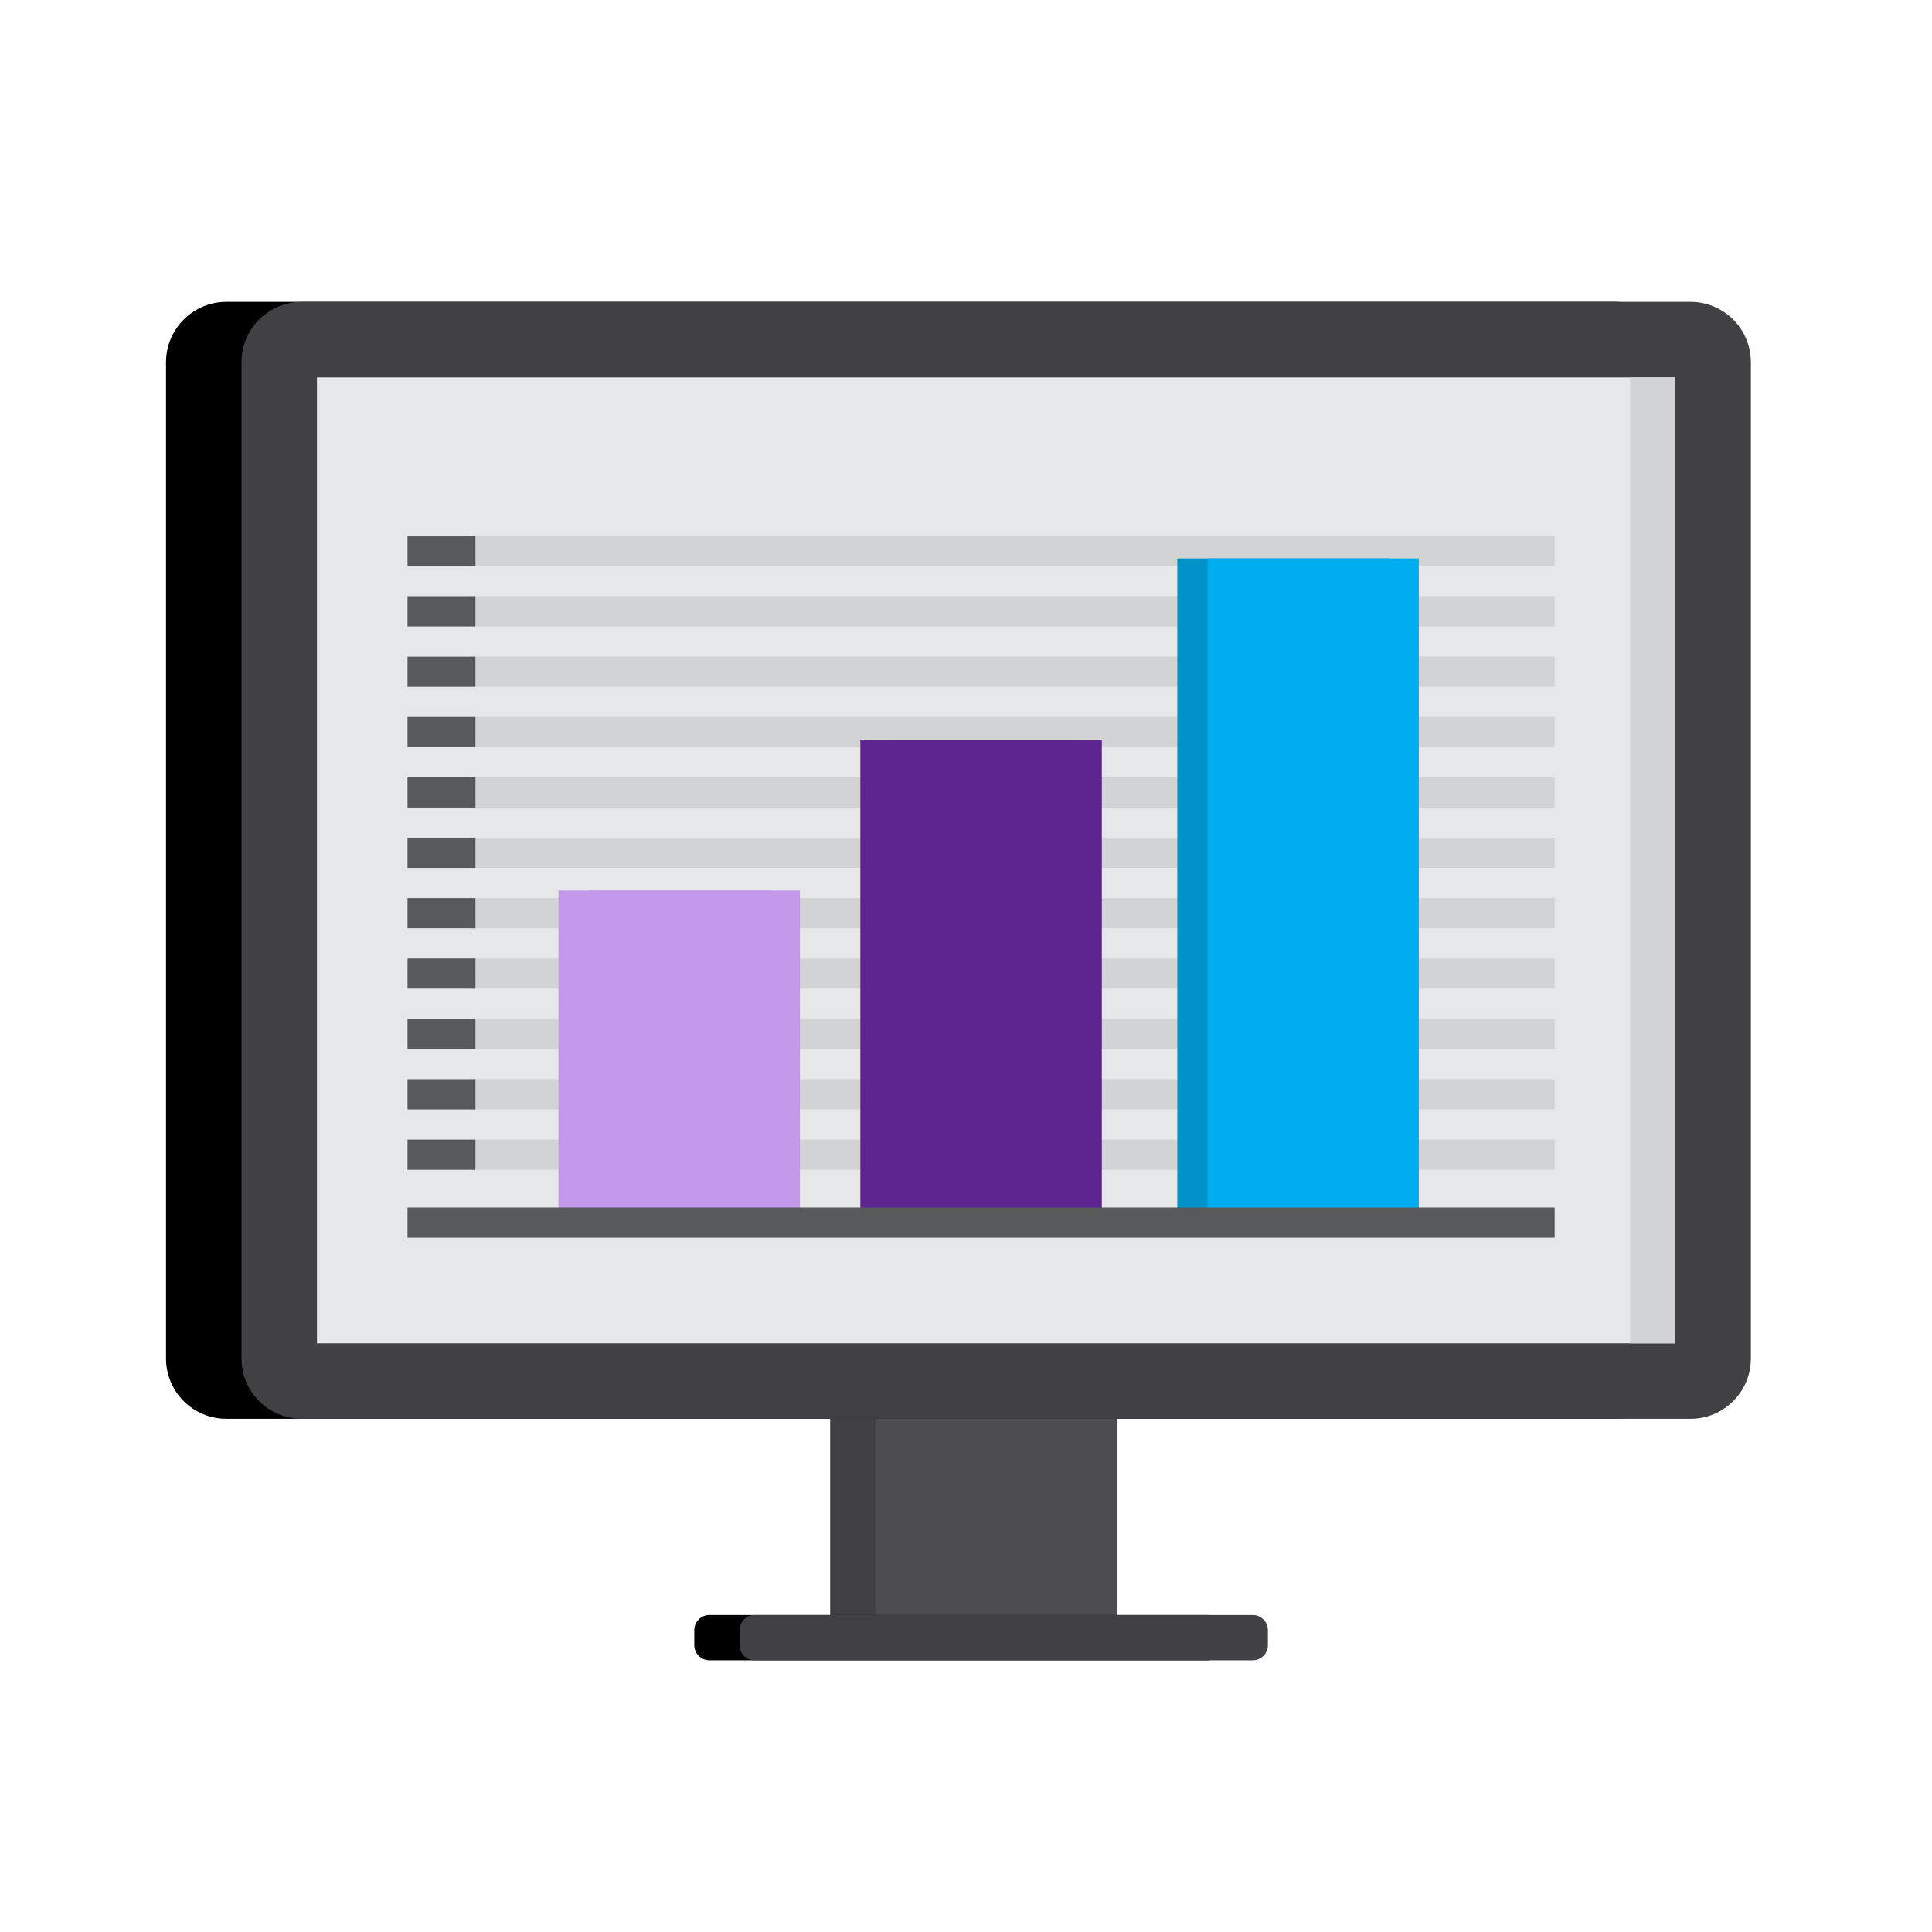 <?xml version="1.0" ?><!DOCTYPE svg  PUBLIC '-//W3C//DTD SVG 1.1//EN'  'http://www.w3.org/Graphics/SVG/1.1/DTD/svg11.dtd'>
<svg enable-background="new 0 0 128 128" id="Layer_1" version="1.1" viewBox="0 0 128 128" xml:space="preserve" xmlns="http://www.w3.org/2000/svg" xmlns:xlink="http://www.w3.org/1999/xlink">
	<rect fill="#414042" height="31" width="16" x="55" y="77"/>
	<rect fill="#4D4D4F" height="31" width="16" x="58" y="77"/>
	<path d="M107,94H15c-2.21,0-4-1.79-4-4V24c0-2.21,1.79-4,4-4h92c2.21,0,4,1.79,4,4v66C111,92.21,109.21,94,107,94z"/>
	<path d="M112,94H20c-2.21,0-4-1.79-4-4V24c0-2.21,1.79-4,4-4h92c2.21,0,4,1.79,4,4v66C116,92.21,114.21,94,112,94z" fill="#414042"/>
	<rect fill="#E6E7E8" height="64" width="90" x="21" y="25"/>
	<rect fill="#D1D3D4" height="64" width="3" x="108" y="25"/>
	<path d="M47,110h33c0.55,0,1-0.45,1-1v-1c0-0.55-0.45-1-1-1H47c-0.55,0-1,0.45-1,1v1C46,109.55,46.45,110,47,110z"/>
	<path d="M50,110h33c0.55,0,1-0.45,1-1v-1c0-0.55-0.45-1-1-1H50c-0.55,0-1,0.45-1,1v1C49,109.55,49.45,110,50,110z" fill="#414042"/>
	<line fill="none" stroke="#D1D3D4" stroke-linecap="square" stroke-miterlimit="10" stroke-width="2" x1="32.16" x2="102" y1="76.5" y2="76.5"/>
	<line fill="none" stroke="#D1D3D4" stroke-linecap="square" stroke-miterlimit="10" stroke-width="2" x1="32.16" x2="102" y1="72.5" y2="72.5"/>
	<line fill="none" stroke="#D1D3D4" stroke-linecap="square" stroke-miterlimit="10" stroke-width="2" x1="32.16" x2="102" y1="68.5" y2="68.5"/>
	<line fill="none" stroke="#D1D3D4" stroke-linecap="square" stroke-miterlimit="10" stroke-width="2" x1="32.16" x2="102" y1="64.5" y2="64.5"/>
	<line fill="none" stroke="#D1D3D4" stroke-linecap="square" stroke-miterlimit="10" stroke-width="2" x1="32.16" x2="102" y1="60.5" y2="60.5"/>
	<line fill="none" stroke="#D1D3D4" stroke-linecap="square" stroke-miterlimit="10" stroke-width="2" x1="32.16" x2="102" y1="56.5" y2="56.5"/>
	<line fill="none" stroke="#D1D3D4" stroke-linecap="square" stroke-miterlimit="10" stroke-width="2" x1="32.16" x2="102" y1="52.5" y2="52.5"/>
	<line fill="none" stroke="#D1D3D4" stroke-linecap="square" stroke-miterlimit="10" stroke-width="2" x1="32.16" x2="102" y1="48.5" y2="48.5"/>
	<line fill="none" stroke="#D1D3D4" stroke-linecap="square" stroke-miterlimit="10" stroke-width="2" x1="32.16" x2="102" y1="44.5" y2="44.5"/>
	<line fill="none" stroke="#D1D3D4" stroke-linecap="square" stroke-miterlimit="10" stroke-width="2" x1="32.16" x2="102" y1="40.5" y2="40.5"/>
	<line fill="none" stroke="#D1D3D4" stroke-linecap="square" stroke-miterlimit="10" stroke-width="2" x1="32.16" x2="102" y1="36.5" y2="36.5"/>
	<rect fill="#5E2590" height="32" width="14" x="57" y="49"/>
	<rect fill="#c498ea" height="22" width="14" x="37" y="59"/>
	<rect fill="#0092C8" height="44" width="14" x="78" y="37"/>
	<rect fill="#5E2590" height="32" width="14" x="59" y="49"/>
	<rect fill="#c498ea" height="22" width="14" x="39" y="59"/>
	<rect fill="#00AEEF" height="44" width="14" x="80" y="37"/>
	<line fill="none" stroke="#58595B" stroke-linecap="square" stroke-miterlimit="10" stroke-width="2" x1="28" x2="102" y1="81" y2="81"/>
	<line fill="none" stroke="#58595B" stroke-linecap="square" stroke-miterlimit="10" stroke-width="2" x1="28" x2="30.5" y1="76.5" y2="76.5"/>
	<line fill="none" stroke="#58595B" stroke-linecap="square" stroke-miterlimit="10" stroke-width="2" x1="28" x2="30.5" y1="72.5" y2="72.5"/>
	<line fill="none" stroke="#58595B" stroke-linecap="square" stroke-miterlimit="10" stroke-width="2" x1="28" x2="30.5" y1="68.5" y2="68.5"/>
	<line fill="none" stroke="#58595B" stroke-linecap="square" stroke-miterlimit="10" stroke-width="2" x1="28" x2="30.5" y1="64.5" y2="64.5"/>
	<line fill="none" stroke="#58595B" stroke-linecap="square" stroke-miterlimit="10" stroke-width="2" x1="28" x2="30.5" y1="60.5" y2="60.5"/>
	<line fill="none" stroke="#58595B" stroke-linecap="square" stroke-miterlimit="10" stroke-width="2" x1="28" x2="30.5" y1="56.5" y2="56.5"/>
	<line fill="none" stroke="#58595B" stroke-linecap="square" stroke-miterlimit="10" stroke-width="2" x1="28" x2="30.5" y1="52.5" y2="52.5"/>
	<line fill="none" stroke="#58595B" stroke-linecap="square" stroke-miterlimit="10" stroke-width="2" x1="28" x2="30.5" y1="48.5" y2="48.5"/>
	<line fill="none" stroke="#58595B" stroke-linecap="square" stroke-miterlimit="10" stroke-width="2" x1="28" x2="30.5" y1="44.5" y2="44.5"/>
	<line fill="none" stroke="#58595B" stroke-linecap="square" stroke-miterlimit="10" stroke-width="2" x1="28" x2="30.5" y1="40.5" y2="40.5"/>
	<line fill="none" stroke="#58595B" stroke-linecap="square" stroke-miterlimit="10" stroke-width="2" x1="28" x2="30.5" y1="36.5" y2="36.5"/>
</svg>